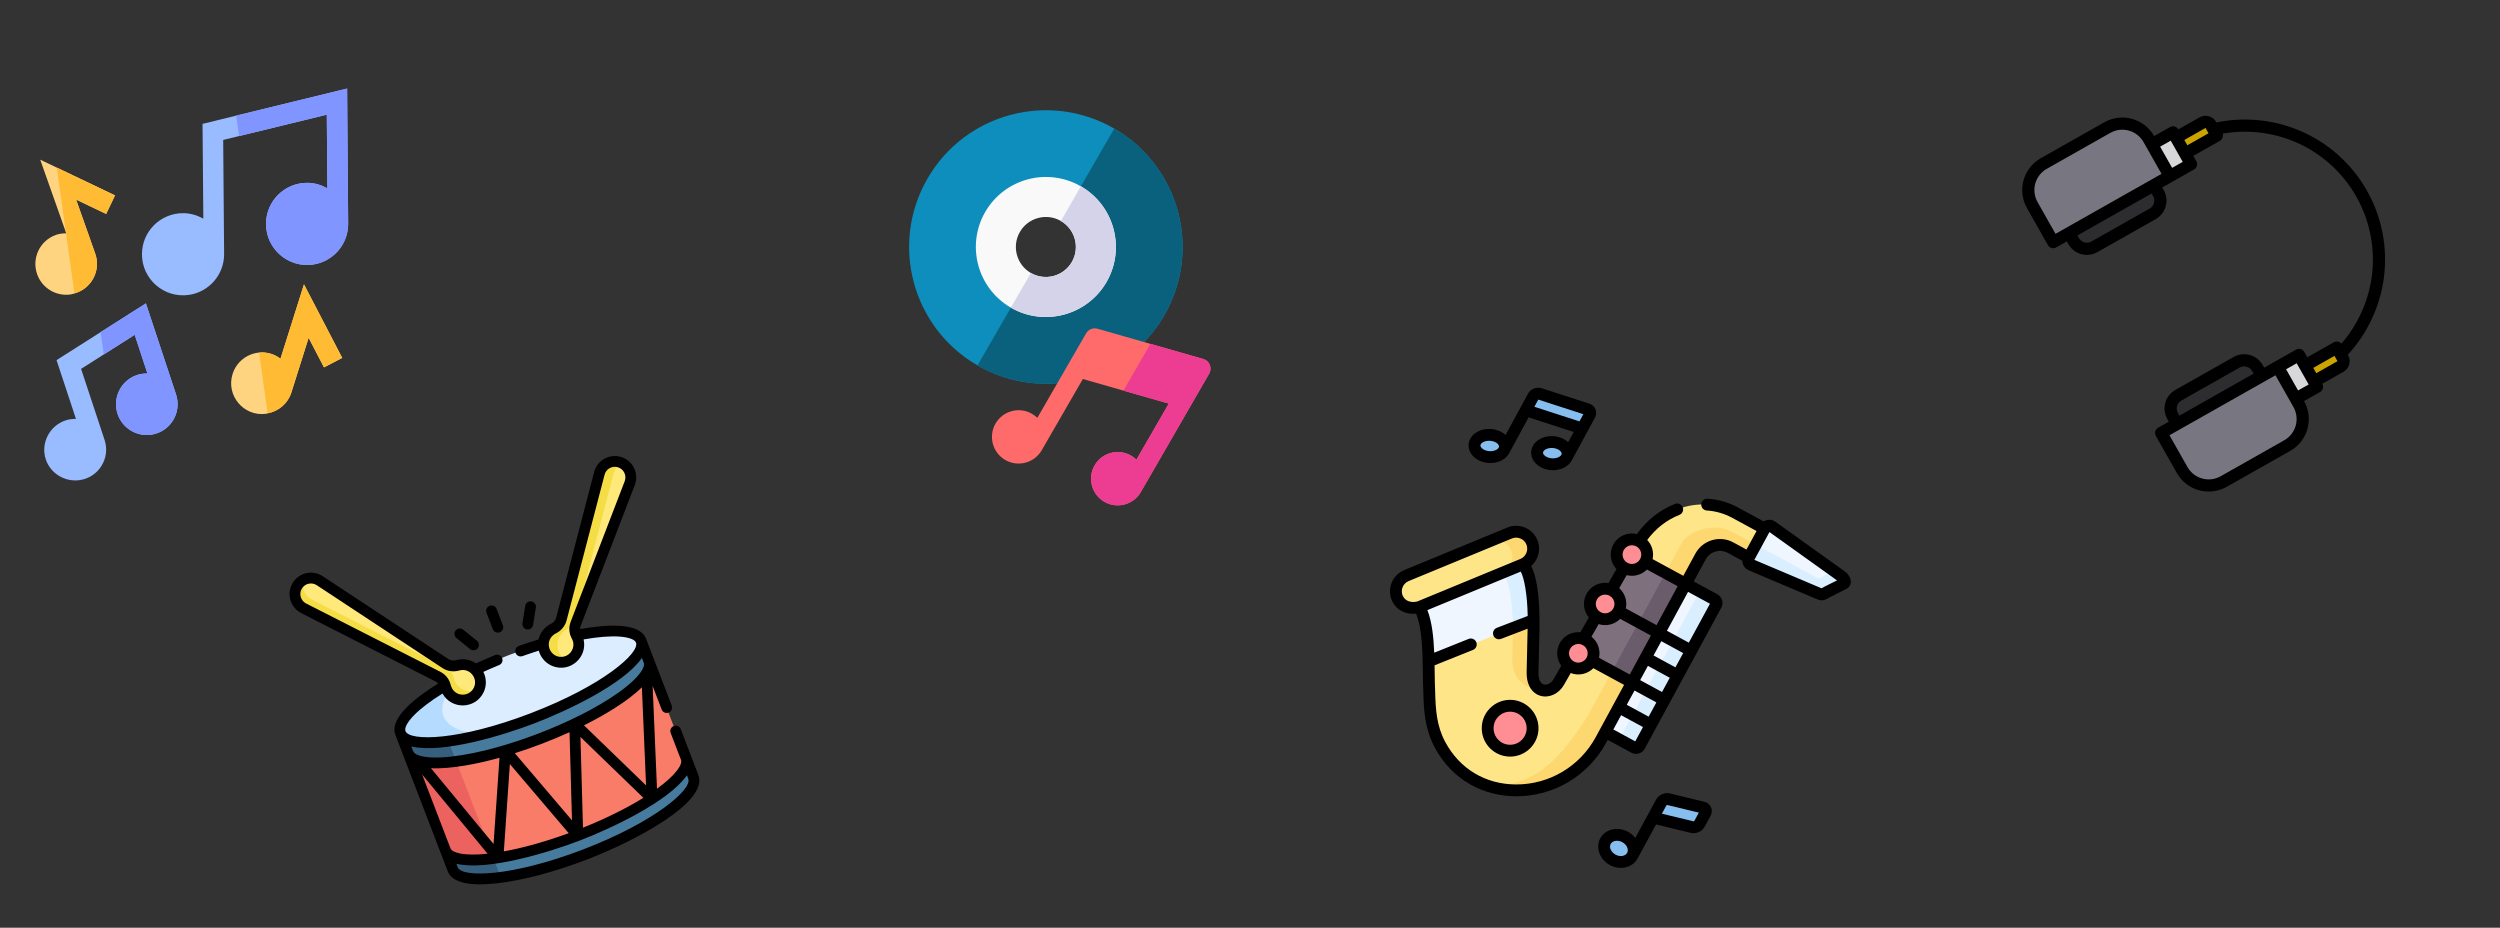 <svg width="706" height="262" viewBox="0 0 706 262" fill="none" xmlns="http://www.w3.org/2000/svg">
<rect x="0" y="0" width="706" height="262" fill="#333333" stroke="none"/>
<g clip-path="url(#clip0)">
<path fill-rule="evenodd" clip-rule="evenodd" d="M453.345 206.674L461.47 211.085C462.015 211.382 462.706 211.177 463.002 210.631C470.21 197.356 477.415 184.087 484.619 170.817C484.916 170.272 484.711 169.581 484.165 169.285L476.041 164.874L461.839 184.224L453.345 206.674Z" fill="#EFF6FF"/>
<path fill-rule="evenodd" clip-rule="evenodd" d="M490.048 144.8C480.379 139.55 468.778 143.526 462.912 152.838C461.86 155.255 462.199 163.038 463.717 164.048L476.041 164.873L480.237 157.145C481.874 154.131 485.675 153.005 488.689 154.641L493.88 157.46L498.443 155.216L498.316 149.289L490.048 144.8Z" fill="#FDE588"/>
<path fill-rule="evenodd" clip-rule="evenodd" d="M458.636 160.316L455.035 166.62C453.333 169.673 455.456 170.952 457.075 172.612L460.912 176.554L468.478 178.803L476.041 164.874L464.638 158.682C463.168 157.884 460.082 157.681 458.636 160.316Z" fill="#7E707D"/>
<path fill-rule="evenodd" clip-rule="evenodd" d="M498.316 149.289L493.88 157.459C493.484 158.188 493.722 159.188 494.488 159.515L513.958 167.759C514.722 168.077 515.27 167.52 516.014 167.15L520.667 164.822C521.414 164.447 520.741 163.249 520.059 162.767L500.371 148.68C499.692 148.192 498.715 148.554 498.316 149.289Z" fill="#EFF6FF"/>
<path fill-rule="evenodd" clip-rule="evenodd" d="M433.103 175.097L416.985 173.222L403.433 186.763C403.504 189.849 403.486 192.799 403.609 195.118C403.733 200.3 403.957 205.24 406.638 210.271C416.477 228.735 442.503 226.644 452.102 208.965L453.346 206.674L457.13 199.703L460.912 192.738L456.621 181.814L442.948 187.787L440.216 192.572C438.091 196.295 432.652 196.055 432.795 189.836L433.088 176.947C433.102 176.331 433.106 175.708 433.103 175.097Z" fill="#FDE588"/>
<path fill-rule="evenodd" clip-rule="evenodd" d="M441.935 182.435C440.941 184.267 441.409 186.499 442.947 187.787C443.166 187.973 443.406 188.133 443.67 188.277C445.76 189.411 448.374 188.637 449.509 186.547C450.643 184.457 449.869 181.844 447.779 180.709C447.573 180.597 447.365 180.499 447.152 180.427C445.193 179.736 442.961 180.546 441.935 182.435Z" fill="#FE8D94"/>
<path fill-rule="evenodd" clip-rule="evenodd" d="M430.878 115.84L446.844 121.022L448.951 117.141C449.294 116.509 449.002 115.815 448.314 115.59L434.861 111.23C434.173 111.005 433.325 111.333 432.985 111.959L430.878 115.84L430.878 115.84Z" fill="#85BEEF"/>
<path fill-rule="evenodd" clip-rule="evenodd" d="M416.69 124.678C415.826 126.269 416.921 128.127 419.137 128.825C421.347 129.519 423.842 128.799 424.705 127.209C425.569 125.618 424.474 123.76 422.264 123.066C420.048 122.368 417.553 123.088 416.69 124.678Z" fill="#85BEEF"/>
<path fill-rule="evenodd" clip-rule="evenodd" d="M434.367 126.708C433.503 128.298 434.598 130.157 436.808 130.851C439.024 131.549 441.519 130.829 442.382 129.239C443.246 127.648 442.151 125.79 439.935 125.092C437.725 124.398 435.23 125.117 434.367 126.708Z" fill="#85BEEF"/>
<path fill-rule="evenodd" clip-rule="evenodd" d="M474.863 153.447L470.34 161.778L476.041 164.874L480.237 157.145C481.874 154.131 485.674 153.005 488.689 154.642L493.879 157.46L495.859 153.814L489.606 150.419C483.308 146.999 476.5 150.432 474.863 153.447Z" fill="#FDD76F"/>
<path fill-rule="evenodd" clip-rule="evenodd" d="M448.461 202.074C438.31 217.989 432.443 220.484 421.97 222.439C433.034 225.228 445.944 220.305 452.102 208.965L460.912 192.738L455.211 189.643L448.461 202.074L448.461 202.074Z" fill="#FDD76F"/>
<path fill-rule="evenodd" clip-rule="evenodd" d="M462.912 152.838C460.822 151.704 458.203 152.475 457.065 154.57C455.961 156.603 456.665 159.141 458.637 160.316L458.8 160.412C460.89 161.547 463.503 160.772 464.638 158.682C465.776 156.587 465.002 153.973 462.912 152.838Z" fill="#FE8D94"/>
<path fill-rule="evenodd" clip-rule="evenodd" d="M470.34 161.778L476.041 164.873L468.478 178.803L462.777 175.708L470.34 161.778Z" fill="#6A5C6B"/>
<path fill-rule="evenodd" clip-rule="evenodd" d="M429.997 159.389L414.655 161.52L400.835 171.42C402.891 175.012 403.304 181.125 403.432 186.763L433.103 175.097C433.091 167.916 432.048 161.075 429.997 159.389Z" fill="#EFF6FF"/>
<path fill-rule="evenodd" clip-rule="evenodd" d="M426.333 150.515L397.17 162.546C394.736 163.551 393.559 166.377 394.564 168.811C395.572 171.254 398.301 172.171 400.835 171.42L429.997 159.389C432.431 158.384 433.608 155.559 432.603 153.124C431.595 150.682 428.776 149.507 426.333 150.515Z" fill="#FDE588"/>
<path fill-rule="evenodd" clip-rule="evenodd" d="M450.784 174.066L447.152 180.427C447.365 180.499 447.573 180.597 447.779 180.709C449.869 181.844 450.643 184.457 449.509 186.547L460.912 192.739L464.693 185.774L468.478 178.803L457.075 172.612C455.054 171.514 452.017 172.014 450.784 174.066Z" fill="#7E707D"/>
<path fill-rule="evenodd" clip-rule="evenodd" d="M455.035 166.62C453.005 165.718 450.58 166.513 449.502 168.5C448.451 170.435 449.037 172.82 450.784 174.066C450.93 174.167 451.078 174.263 451.234 174.347C453.323 175.482 455.937 174.708 457.075 172.612C458.21 170.522 457.436 167.909 455.346 166.774C455.242 166.718 455.142 166.67 455.035 166.62Z" fill="#FE8D94"/>
<path fill-rule="evenodd" clip-rule="evenodd" d="M462.777 175.708L458.992 182.678L455.21 189.643L460.912 192.739L464.693 185.774L468.478 178.803L462.777 175.708Z" fill="#6A5C6B"/>
<path fill-rule="evenodd" clip-rule="evenodd" d="M426.292 199.308C422.792 199.4 420.027 202.315 420.119 205.815C420.209 209.32 423.123 212.085 426.623 211.993C430.126 211.895 432.893 208.989 432.798 205.48C432.706 201.981 429.797 199.219 426.292 199.308Z" fill="#FE8D94"/>
<path fill-rule="evenodd" clip-rule="evenodd" d="M457.829 207.823C457.533 208.368 456.842 208.573 456.296 208.277L461.47 211.085C462.015 211.382 462.706 211.177 463.002 210.631C470.21 197.356 477.415 184.087 484.62 170.818C484.916 170.272 484.711 169.581 484.166 169.285L478.992 166.476C479.538 166.772 479.742 167.463 479.446 168.009L457.829 207.823Z" fill="#D9EEFF"/>
<path fill-rule="evenodd" clip-rule="evenodd" d="M426.333 150.515L421.438 152.534C423.617 152.134 425.87 153.297 426.746 155.423C427.375 156.947 427.152 158.618 426.308 159.899C425.796 160.677 425.056 161.315 424.136 161.694C424.168 161.718 424.199 161.743 424.23 161.767L429.997 159.389C432.431 158.384 433.608 155.558 432.603 153.124C431.595 150.681 428.776 149.507 426.333 150.515Z" fill="#FDD76F"/>
<path fill-rule="evenodd" clip-rule="evenodd" d="M424.23 161.767C425.938 163.319 426.929 168.503 427.18 174.409C427.229 175.387 427.25 176.387 427.251 177.399L433.103 175.097C433.091 167.916 432.048 161.075 429.997 159.389L424.23 161.767Z" fill="#D9EEFF"/>
<path fill-rule="evenodd" clip-rule="evenodd" d="M427.232 179.255L427.082 185.694C426.958 191.358 430.116 194.441 434.591 194.47C433.505 193.731 432.741 192.223 432.795 189.836L433.087 176.947C433.102 176.331 433.106 175.709 433.103 175.097L427.251 177.399C427.251 178.016 427.245 178.63 427.232 179.255Z" fill="#FDD76F"/>
<path fill-rule="evenodd" clip-rule="evenodd" d="M495.859 153.814L493.88 157.46C493.484 158.189 493.722 159.188 494.488 159.515L513.958 167.759C514.722 168.077 515.27 167.52 516.013 167.15L520.667 164.823C521.414 164.447 520.741 163.249 520.059 162.767L517.892 161.212L515.507 162.4C514.77 162.773 513.997 163.662 513.268 163.266L495.859 153.814Z" fill="#D9EEFF"/>
<path fill-rule="evenodd" clip-rule="evenodd" d="M480.914 228.044L471.168 225.689C470.425 225.508 469.514 225.928 469.136 226.623L468.317 228.133L466.814 230.901L477.906 233.585C478.648 233.765 479.56 233.345 479.937 232.651L481.577 229.63C481.954 228.936 481.656 228.224 480.914 228.044Z" fill="#85BEEF"/>
<path fill-rule="evenodd" clip-rule="evenodd" d="M460.978 241.649C461.947 239.864 461.034 237.494 458.938 236.356C456.842 235.218 454.357 235.742 453.387 237.528C452.418 239.314 453.332 241.683 455.427 242.821C457.523 243.959 460.008 243.435 460.978 241.649Z" fill="#85BEEF"/>
<path d="M415.025 127.343C415.453 128.404 416.301 129.3 417.426 129.911C417.8 130.114 418.205 130.286 418.636 130.421C421.619 131.358 424.931 130.298 426.174 128.008L431.684 117.861L444.414 121.992L442.852 124.871C442.207 124.27 441.384 123.797 440.437 123.498C440.437 123.498 440.436 123.498 440.436 123.498C437.452 122.561 434.141 123.621 432.897 125.911C432.307 126.998 432.238 128.228 432.702 129.375C433.131 130.434 433.977 131.329 435.099 131.938C435.473 132.141 435.877 132.312 436.306 132.447C439.293 133.387 442.607 132.329 443.852 130.037L448.297 121.849C448.297 121.849 448.297 121.849 448.298 121.848L450.42 117.939C450.449 117.887 450.474 117.834 450.496 117.78C450.821 117.085 450.854 116.304 450.578 115.608C450.276 114.851 449.64 114.265 448.829 114L435.38 109.641C433.933 109.168 432.236 109.836 431.516 111.162L429.424 115.015L429.424 115.015L425.175 122.84C424.531 122.241 423.709 121.768 422.765 121.472C419.778 120.532 416.464 121.59 415.22 123.881C414.631 124.967 414.561 126.197 415.025 127.343ZM437.309 129.257C436.424 128.979 435.951 128.488 435.802 128.121C435.714 127.902 435.724 127.713 435.836 127.507C436.263 126.721 437.892 126.204 439.434 126.688C440.323 126.968 440.798 127.461 440.947 127.829C441.035 128.047 441.025 128.236 440.913 128.442C440.486 129.228 438.855 129.744 437.309 129.257ZM434.409 112.842L447.142 116.969L446.037 119.003L433.307 114.872L434.409 112.842ZM421.762 124.661C421.762 124.662 421.762 124.662 421.763 124.662C421.994 124.735 422.198 124.822 422.375 124.918C422.873 125.189 423.16 125.527 423.27 125.798C423.358 126.017 423.348 126.206 423.236 126.412C422.809 127.198 421.18 127.715 419.639 127.231C418.75 126.951 418.274 126.458 418.125 126.09C418.037 125.872 418.047 125.683 418.159 125.477C418.585 124.691 420.217 124.175 421.762 124.661Z" fill="black"/>
<path d="M522.66 164.463C522.753 163.219 521.876 162.004 521.031 161.407L501.347 147.322C500.665 146.834 499.828 146.67 498.987 146.863C498.658 146.938 498.342 147.069 498.052 147.243L490.846 143.33C488.136 141.859 485.229 141.018 482.204 140.831C481.283 140.773 480.489 141.474 480.432 142.396C480.39 143.066 480.75 143.669 481.304 143.97C481.511 144.082 481.746 144.153 481.997 144.168C484.532 144.325 486.972 145.032 489.251 146.269L496.049 149.961L493.209 155.193L489.487 153.172C485.657 151.092 480.848 152.517 478.768 156.347L475.37 162.606L466.695 157.897C467.117 155.956 466.541 153.918 465.174 152.488C467.516 149.289 470.691 146.802 474.25 145.411C475.11 145.075 475.535 144.105 475.199 143.245C474.862 142.385 473.893 141.961 473.033 142.296C468.775 143.961 464.996 146.961 462.263 150.812C459.691 150.19 456.917 151.34 455.596 153.772C454.338 156.089 454.778 158.878 456.487 160.708L454.233 164.654C451.799 164.267 449.273 165.417 448.033 167.702C446.834 169.91 447.174 172.545 448.684 174.373L446.303 178.542C443.984 178.319 441.645 179.467 440.467 181.637C439.331 183.728 439.579 186.204 440.894 188.013L438.765 191.743C438.014 193.058 436.789 193.515 435.968 193.287C434.986 193.014 434.424 191.739 434.467 189.874L434.759 176.985C434.768 176.592 434.742 172.673 434.658 171.163C434.445 167.33 433.87 162.642 432.398 159.846C433.146 159.198 433.741 158.379 434.134 157.435C434.8 155.833 434.805 154.076 434.149 152.486C433.491 150.892 432.248 149.646 430.649 148.982C429.049 148.316 427.29 148.311 425.695 148.969L396.532 161C396.532 161 396.532 161 396.532 161.001C393.233 162.363 391.658 166.153 393.018 169.449C393.582 170.815 394.57 171.871 395.799 172.538C396.994 173.187 398.417 173.467 399.898 173.306C401.647 177.453 401.738 184.395 401.812 190.067C401.836 191.922 401.859 193.676 401.938 195.182C402.078 201.011 402.405 205.883 405.162 211.057C407.556 215.55 410.903 219.05 415.111 221.461C415.274 221.555 415.439 221.646 415.605 221.737C419.355 223.773 423.661 224.856 428.094 224.873C438.726 224.915 448.487 219.125 453.571 209.763L454.017 208.941L460.672 212.554C462.03 213.292 463.734 212.787 464.472 211.429L486.089 171.615C486.826 170.257 486.321 168.553 484.963 167.815L478.308 164.202L481.707 157.943C482.907 155.733 485.681 154.911 487.891 156.111L492.024 158.354C492.037 158.668 492.093 158.98 492.198 159.282C492.45 160.004 492.935 160.58 493.583 160.931C493.665 160.976 493.749 161.017 493.837 161.054L513.316 169.302C514.676 169.869 515.738 169.24 516.374 168.863C516.511 168.782 516.64 168.706 516.762 168.645L521.418 166.316C522.147 165.95 522.599 165.275 522.66 164.463ZM458.534 155.368C459.229 154.088 460.835 153.613 462.114 154.307C463.39 155 463.864 156.605 463.169 157.884C462.476 159.16 460.874 159.635 459.598 158.942C458.318 158.247 457.841 156.644 458.534 155.368ZM450.971 169.298C451.664 168.021 453.269 167.548 454.548 168.243C455.824 168.935 456.299 170.537 455.606 171.814C454.911 173.093 453.308 173.571 452.031 172.878C450.752 172.183 450.276 170.577 450.971 169.298ZM443.405 183.233C444.098 181.957 445.702 181.483 446.982 182.178C448.258 182.871 448.732 184.473 448.039 185.749C447.346 187.025 445.744 187.5 444.468 186.807C443.189 186.113 442.712 184.509 443.405 183.233ZM400.283 169.839C398.761 170.26 396.831 169.921 396.109 168.173C395.452 166.581 396.214 164.75 397.808 164.092L426.97 152.061C427.739 151.744 428.589 151.747 429.364 152.069C430.138 152.394 430.74 152.993 431.058 153.762C431.373 154.526 431.369 155.374 431.046 156.15C430.723 156.926 430.124 157.528 429.359 157.843L400.283 169.839ZM450.632 208.167C446.137 216.446 437.506 221.566 428.108 221.53C419.462 221.496 412.174 217.106 408.113 209.485C405.698 204.953 405.409 200.469 405.281 195.079C405.28 195.063 405.28 195.046 405.279 195.03C405.202 193.585 405.18 191.855 405.156 190.023C405.147 189.327 405.137 188.612 405.125 187.886L415.98 183.534C416.837 183.191 417.254 182.218 416.91 181.36C416.567 180.504 415.594 180.087 414.736 180.431L405.026 184.323C404.848 179.999 404.398 175.603 403.093 172.297L429.472 161.414C430.453 163.284 431.314 167.925 431.422 173.951L422.7 177.298C421.838 177.629 421.407 178.596 421.738 179.458C421.886 179.845 422.163 180.145 422.5 180.328C422.915 180.553 423.422 180.602 423.898 180.42L431.401 177.541L431.124 189.798C431.055 192.787 432.125 195.055 434.036 196.092C434.358 196.267 434.704 196.407 435.073 196.509C437.523 197.19 440.235 195.911 441.668 193.401L443.571 190.067C445.803 190.932 448.321 190.362 449.969 188.7L458.644 193.41L450.632 208.167ZM460.24 190.472L451.565 185.761C452.043 183.556 451.23 181.226 449.432 179.805L451.46 176.253C453.609 176.944 455.967 176.349 457.536 174.765L466.211 179.474L460.24 190.472ZM467.806 176.536L459.131 171.826C459.585 169.732 458.875 167.525 457.263 166.091L459.362 162.416C461.417 162.945 463.612 162.334 465.099 160.835L473.774 165.545L467.806 176.536ZM461.792 209.358L455.612 206.002L457.802 201.971L463.981 205.326L461.792 209.358ZM465.576 202.387L459.397 199.032L461.583 195.006L467.762 198.361L465.576 202.387ZM469.358 195.422L463.179 192.067L465.365 188.041L471.544 191.396L469.358 195.422ZM473.14 188.457L466.96 185.102L469.15 181.07L475.329 184.425L473.14 188.457ZM482.892 170.496L476.924 181.487L470.745 178.132L476.713 167.141L482.892 170.496ZM515.269 165.653C515.042 165.766 514.844 165.883 514.67 165.986C514.59 166.034 514.492 166.092 514.412 166.136L495.435 158.1L499.696 150.252L518.771 163.902L515.269 165.653Z" fill="black"/>
<path d="M426.247 197.637C424.108 197.693 422.119 198.58 420.645 200.134C419.172 201.687 418.392 203.72 418.448 205.858C418.503 208 419.388 209.991 420.941 211.466C421.46 211.959 422.032 212.374 422.645 212.706C423.864 213.368 425.243 213.702 426.667 213.665C426.668 213.664 426.669 213.664 426.67 213.664C431.09 213.541 434.589 209.849 434.47 205.436C434.354 201.023 430.665 197.525 426.247 197.637ZM426.578 210.322C425.332 210.354 424.148 209.899 423.243 209.041C422.338 208.181 421.823 207.021 421.791 205.771C421.758 204.525 422.213 203.34 423.071 202.434C423.93 201.529 425.089 201.012 426.334 200.98C427.181 200.958 427.982 201.164 428.678 201.542C430.098 202.313 431.081 203.799 431.127 205.525C431.196 208.097 429.156 210.248 426.578 210.322Z" fill="black"/>
<path d="M483.185 227.947C482.846 227.183 482.162 226.626 481.307 226.419L471.562 224.064C470.082 223.705 468.407 224.462 467.667 225.825L461.798 236.635C461.265 235.943 460.57 235.34 459.736 234.886C456.833 233.31 453.326 234.137 451.918 236.73C450.51 239.323 451.727 242.714 454.63 244.29C457.533 245.866 461.04 245.039 462.447 242.447C462.484 242.379 467.67 232.828 467.67 232.828L477.512 235.21C478.992 235.568 480.666 234.811 481.406 233.448L483.046 230.428C483.48 229.63 483.53 228.725 483.185 227.947ZM456.225 241.352C454.964 240.668 454.338 239.282 454.856 238.326C455.376 237.37 456.879 237.141 458.14 237.826C459.4 238.51 460.027 239.896 459.508 240.852C458.989 241.808 457.486 242.037 456.225 241.352ZM478.274 231.954L469.321 229.787L469.786 228.931C469.786 228.929 469.787 228.928 469.787 228.928L470.602 227.426C470.633 227.383 470.738 227.326 470.798 227.32L479.754 229.484L478.471 231.847C478.44 231.891 478.335 231.947 478.274 231.954Z" fill="black"/>
</g>
<g clip-path="url(#clip1)">
<path d="M162.664 179.368L153.392 181.701C150.238 182.64 146.946 183.757 143.589 185.046C140.259 186.324 137.091 187.684 134.14 189.085L125.689 193.546C116.952 198.711 111.823 203.828 113.021 206.949C114.9 211.844 131.851 210.542 150.612 203.341C169.373 196.139 182.841 185.764 180.962 180.869C179.767 177.757 172.569 177.38 162.664 179.368Z" fill="#DBEDFF"/>
<path d="M125.217 202.221C123.95 198.92 126.34 194.639 131.066 190.707L125.689 193.546C116.952 198.711 111.823 203.828 113.021 206.949C114.485 210.762 125.096 210.814 138.585 207.246C131.803 207.549 126.562 205.725 125.217 202.221Z" fill="#B5DCFF"/>
<path d="M158.475 174.754C158.162 175.955 157.322 176.938 156.205 177.479C154.921 178.102 153.903 179.27 153.527 180.792C152.932 183.202 154.241 185.73 156.552 186.636C159.266 187.701 162.273 186.245 163.152 183.512C163.597 182.128 163.406 180.692 162.743 179.519C162.148 178.465 162.094 177.187 162.529 176.057L177.777 136.386C178.707 133.967 177.413 131.264 174.946 130.47C172.479 129.677 169.852 131.121 169.198 133.628L158.475 174.754Z" fill="#FFE97B"/>
<path d="M125.719 187.329C126.755 188.012 128.036 188.181 129.228 187.835C130.6 187.439 132.138 187.626 133.435 188.505C135.49 189.898 136.209 192.652 135.098 194.872C133.793 197.48 130.585 198.41 128.103 196.967C126.846 196.236 126.027 195.042 125.735 193.726C125.472 192.544 124.657 191.559 123.577 191.009L85.701 171.732C83.391 170.556 82.543 167.681 83.846 165.441C85.149 163.201 88.067 162.516 90.231 163.942L125.719 187.329Z" fill="#FFE97B"/>
<path d="M157.571 180.968C157.946 179.446 158.964 178.278 160.249 177.655C161.366 177.114 162.205 176.131 162.518 174.93L173.242 133.804C173.602 132.422 174.562 131.365 175.763 130.825C175.508 130.683 175.235 130.563 174.946 130.47C172.479 129.677 169.852 131.12 169.198 133.628L158.475 174.754C158.162 175.955 157.322 176.938 156.205 177.479C154.921 178.102 153.903 179.27 153.527 180.792C152.932 183.202 154.241 185.729 156.552 186.636C157.787 187.12 159.082 187.081 160.211 186.639C158.143 185.615 157.01 183.24 157.571 180.968Z" fill="#F4DD45"/>
<path d="M130.437 194.548C129.181 193.818 128.361 192.623 128.069 191.308C127.806 190.126 126.991 189.14 125.912 188.591L88.035 169.313C85.916 168.235 85.03 165.728 85.902 163.592C85.07 163.964 84.342 164.59 83.847 165.441C82.544 167.682 83.391 170.556 85.701 171.732L123.578 191.01C124.657 191.559 125.472 192.544 125.735 193.727C126.027 195.042 126.847 196.236 128.103 196.967C130.585 198.41 133.794 197.48 135.098 194.872C135.125 194.818 135.146 194.762 135.172 194.707C133.718 195.424 131.944 195.424 130.437 194.548Z" fill="#F4DD45"/>
<path d="M152.737 208.876C170.29 202.138 183.565 193.057 183.663 187.906L180.962 180.869C182.841 185.764 169.155 195.57 150.393 202.772C131.632 209.974 114.9 211.844 113.021 206.949L115.364 213.053C117.243 217.948 133.975 216.078 152.737 208.876Z" fill="#477B9E"/>
<path d="M126.626 209.243C119.19 210.238 114.017 209.545 113.021 206.949L115.364 213.053C116.36 215.648 121.533 216.341 128.969 215.347L126.626 209.243Z" fill="#365E7D"/>
<path d="M162.965 235.522C144.204 242.723 127.471 244.594 125.592 239.699L127.792 245.429C129.671 250.324 146.403 248.454 165.165 241.252C183.926 234.05 197.612 224.244 195.733 219.349L193.892 214.552C193.793 219.702 180.518 228.784 162.965 235.522Z" fill="#477B9E"/>
<path d="M139.198 241.993C131.761 242.987 126.589 242.294 125.592 239.699L127.792 245.429C128.788 248.025 133.961 248.718 141.397 247.723L139.198 241.993Z" fill="#365E7D"/>
<path d="M152.591 208.497C133.829 215.698 117.097 217.568 115.218 212.674L125.738 240.078C127.617 244.973 144.349 243.103 163.11 235.901C181.872 228.699 195.558 218.893 193.679 213.998L183.159 186.593C185.038 191.488 171.352 201.295 152.591 208.497Z" fill="#F87C68"/>
<path d="M128.824 214.967C121.387 215.962 116.215 215.269 115.218 212.673L125.738 240.078C126.734 242.673 131.907 243.366 139.343 242.371L128.824 214.967Z" fill="#EC625E"/>
<path d="M175.473 129.072C172.174 128.012 168.662 129.932 167.785 133.296L157.061 174.422L157.062 174.422C156.866 175.172 156.334 175.806 155.602 176.161C153.85 177.01 152.577 178.584 152.109 180.479C152.101 180.512 152.095 180.545 152.087 180.577C150.259 181.137 148.39 181.753 146.514 182.418C145.722 182.695 145.307 183.57 145.588 184.363C145.869 185.155 146.739 185.57 147.532 185.289C149.083 184.739 150.629 184.222 152.149 183.744C152.694 185.759 154.169 187.365 156.056 188.105C161.007 190.047 165.966 185.615 164.808 180.576C168.868 179.857 172.374 179.581 175.028 179.777C177.557 179.963 179.266 180.594 179.601 181.466C180.721 184.386 170.293 193.577 149.908 201.402C129.566 209.211 115.627 209.384 114.503 206.455C114.167 205.58 115.021 203.96 116.788 202.121C118.642 200.192 121.451 198.041 124.97 195.851C127.509 200.436 134.169 200.304 136.52 195.604C137.419 193.808 137.45 191.63 136.5 189.746C137.951 189.083 139.448 188.434 140.969 187.806C141.746 187.485 142.116 186.594 141.795 185.817C141.474 185.039 140.587 184.677 139.806 184.99C137.966 185.75 136.163 186.543 134.427 187.35C134.401 187.332 134.376 187.313 134.35 187.295C132.734 186.2 130.735 185.882 128.865 186.423C128.084 186.65 127.264 186.535 126.617 186.108L91.129 162.721C88.218 160.803 84.327 161.74 82.59 164.727C80.845 167.728 81.978 171.567 85.07 173.14L122.947 192.418C123.258 192.576 123.524 192.786 123.743 193.029C117.906 196.621 109.785 202.662 111.66 207.546L126.431 246.027C127.646 249.191 132.338 250.34 140.377 249.442C147.561 248.639 156.58 246.254 165.771 242.725C179.416 237.487 200.155 226.512 197.215 218.855L192.244 205.904C191.942 205.118 191.062 204.726 190.276 205.028C189.491 205.329 189.099 206.21 189.4 206.995L192.318 214.595C192.802 215.858 190.885 218.855 185.536 222.733L184.302 193.714L186.854 200.361C187.155 201.146 188.036 201.538 188.821 201.237C189.606 200.935 189.998 200.054 189.697 199.269L182.444 180.375C180.575 175.505 170.54 176.434 163.829 177.658C163.826 177.326 163.884 176.986 164.011 176.655L179.26 136.984C180.505 133.743 178.775 130.134 175.473 129.072ZM86.451 170.425C84.921 169.647 84.357 167.746 85.223 166.258C86.089 164.769 88.018 164.319 89.453 165.264L124.941 188.651L124.941 188.651C126.334 189.57 128.073 189.824 129.712 189.349C132.663 188.495 135.114 191.608 133.796 194.242C132.395 197.044 128.105 196.837 127.26 193.363C126.885 191.794 125.822 190.463 124.329 189.703L86.451 170.425ZM121.71 216.954C127.616 217.22 135.322 215.585 141.055 213.995L139.376 238.335L121.71 216.954ZM119.204 218.702L137.705 241.093C131.135 241.791 127.705 240.847 127.22 239.584L119.204 218.702ZM143.987 215.763L160.605 235.288C154.118 237.665 147.805 239.433 142.285 240.428L143.987 215.763ZM145.386 212.708C147.95 211.896 150.566 210.98 153.197 209.97C155.828 208.96 158.385 207.89 160.834 206.778L161.528 231.673L145.386 212.708ZM163.918 208.111L181.687 225.303C176.919 228.257 171.044 231.168 164.633 233.742L163.918 208.111ZM164.914 204.837C170.236 202.183 177.058 198.241 181.27 194.091L182.448 221.801L164.914 204.837ZM151 204.246C159.69 200.91 176.06 193.338 181.269 185.813L181.798 187.191C182.047 187.84 181.615 188.688 181.29 189.273C180.364 190.837 178.29 192.985 174.789 195.494C168.256 200.175 159.581 204.257 152.106 207.127C144.633 209.995 135.454 212.767 127.465 213.66C123.187 214.138 120.208 213.93 118.473 213.388C116.694 212.773 116.803 212.445 116.172 210.802C125.004 212.89 142.081 207.669 151 204.246ZM193.985 218.94L194.372 219.947C195.494 222.87 185.047 232.064 164.679 239.882C144.337 247.69 130.398 247.864 129.274 244.935L128.888 243.929C137.746 246.025 155.179 240.651 163.707 237.378C163.71 237.377 163.714 237.376 163.717 237.375C163.72 237.373 163.723 237.372 163.726 237.37C172.261 234.094 188.807 226.423 193.985 218.94ZM176.416 135.891L161.168 175.562C160.584 177.08 160.661 178.726 161.371 180.117C161.562 180.492 162.253 181.57 161.762 183.098C161.149 185.005 159.06 186.012 157.168 185.27C155.6 184.655 154.653 182.88 155.066 181.209C155.316 180.195 155.996 179.354 156.93 178.902C158.466 178.157 159.588 176.805 160.009 175.19C160.009 175.19 160.009 175.19 160.009 175.19L170.732 134.064C171.166 132.399 172.904 131.446 174.541 131.972C176.175 132.497 177.035 134.284 176.416 135.891Z" fill="black"/>
<path d="M137.391 173.044L139.171 177.679C139.472 178.465 140.353 178.857 141.138 178.555C141.923 178.254 142.315 177.373 142.014 176.588L140.235 171.952C139.933 171.167 139.052 170.775 138.267 171.076C137.482 171.378 137.09 172.258 137.391 173.044Z" fill="black"/>
<path d="M128.675 178.046C128.145 178.699 128.246 179.658 128.9 180.187L132.759 183.312C133.413 183.842 134.372 183.74 134.901 183.087C135.43 182.433 135.329 181.474 134.676 180.945L130.817 177.821C130.163 177.291 129.204 177.392 128.675 178.046Z" fill="black"/>
<path d="M148.317 171.103L147.54 176.007C147.408 176.837 147.975 177.617 148.806 177.749C149.637 177.88 150.417 177.313 150.548 176.483L151.325 171.579C151.456 170.748 150.89 169.968 150.059 169.837C149.228 169.706 148.448 170.272 148.317 171.103Z" fill="black"/>
</g>
<g clip-path="url(#clip2)">
<path d="M606.832 39.27L612.76 49.748L579.83 68.378L573.902 57.901C572.779 55.916 572.491 53.566 573.1 51.368C573.71 49.171 575.167 47.306 577.152 46.182L595.114 36.02C597.098 34.897 599.448 34.609 601.646 35.218C603.843 35.828 605.709 37.285 606.832 39.27Z" fill="#787680"/>
<path d="M608.269 52.289L609.539 54.534C610.101 55.526 610.245 56.701 609.94 57.8C609.636 58.899 608.907 59.831 607.915 60.393L591.45 69.708C590.457 70.27 589.283 70.414 588.184 70.109C587.085 69.804 586.152 69.076 585.591 68.083L584.321 65.838L608.269 52.289Z" fill="#2D2D30"/>
<path d="M613.666 37.38L618.747 46.361L612.76 49.748L607.678 40.767L613.666 37.38Z" fill="#D8D7DA"/>
<path d="M616.244 132.74L610.317 122.263L643.246 103.632L649.174 114.11C650.297 116.094 650.585 118.444 649.976 120.642C649.366 122.839 647.909 124.705 645.924 125.828L627.963 135.99C625.978 137.113 623.628 137.401 621.43 136.792C619.233 136.183 617.367 134.725 616.244 132.74Z" fill="#787680"/>
<path d="M614.807 119.722L613.537 117.477C612.975 116.485 612.831 115.31 613.136 114.211C613.44 113.112 614.169 112.179 615.161 111.618L631.626 102.303C632.619 101.741 633.793 101.597 634.892 101.902C635.991 102.206 636.924 102.935 637.485 103.927L638.756 106.173L614.807 119.722Z" fill="#2D2D30"/>
<path d="M648.327 112.613L643.246 103.632L649.233 100.245L654.314 109.225L648.327 112.613Z" fill="#D8D7DA"/>
<path d="M624.34 35.292L626.034 38.286L617.053 43.367L614.512 38.877L621.996 34.642C622.393 34.418 622.863 34.36 623.303 34.482C623.742 34.604 624.115 34.895 624.34 35.292Z" fill="#CCA400"/>
<path d="M659.907 98.157L661.601 101.151C661.826 101.548 661.883 102.018 661.762 102.457C661.64 102.897 661.348 103.27 660.951 103.494L653.467 107.729L650.927 103.238L659.907 98.157Z" fill="#CCA400"/>
<path d="M650.671 113.263L655.161 110.722C655.558 110.498 655.849 110.125 655.971 109.685C656.093 109.246 656.035 108.776 655.811 108.379L661.798 104.991C662.591 104.541 663.173 103.795 663.417 102.917C663.661 102.038 663.546 101.098 663.098 100.304L663.024 100.173C668.491 94.235 672.027 86.776 673.164 78.784C674.368 70.169 672.7 61.397 668.416 53.825C664.132 46.254 657.472 40.305 649.467 36.901C642.031 33.759 633.817 32.949 625.911 34.576L625.837 34.445C625.387 33.652 624.641 33.07 623.762 32.827C622.883 32.583 621.944 32.697 621.15 33.145L615.162 36.533C614.938 36.136 614.565 35.844 614.125 35.722C613.686 35.601 613.216 35.658 612.819 35.883L608.328 38.423C606.979 36.044 604.74 34.297 602.104 33.566C599.468 32.835 596.649 33.179 594.267 34.524L576.305 44.686C573.925 46.036 572.178 48.274 571.447 50.91C570.716 53.547 571.061 56.365 572.405 58.748L578.333 69.225C578.558 69.622 578.931 69.914 579.37 70.036C579.81 70.157 580.28 70.1 580.677 69.875L583.67 68.181L584.094 68.93C584.881 70.318 586.187 71.337 587.725 71.763C589.263 72.19 590.907 71.989 592.297 71.205L608.761 61.889C610.149 61.102 611.168 59.796 611.595 58.258C612.021 56.721 611.82 55.077 611.036 53.687L610.613 52.938L619.593 47.857C619.99 47.633 620.282 47.26 620.404 46.82C620.526 46.38 620.468 45.911 620.243 45.514L619.397 44.017L626.881 39.783C627.228 39.586 627.496 39.274 627.639 38.901C627.782 38.529 627.79 38.118 627.663 37.739C634.565 36.532 641.669 37.34 648.124 40.066C655.432 43.176 661.512 48.607 665.422 55.519C669.333 62.431 670.857 70.44 669.759 78.305C668.771 85.243 665.805 91.748 661.215 97.042C660.956 96.738 660.6 96.534 660.206 96.465C659.813 96.395 659.408 96.464 659.061 96.661L651.577 100.895L650.73 99.398C650.505 99.001 650.132 98.71 649.693 98.588C649.253 98.466 648.783 98.523 648.386 98.748L639.405 103.829L638.982 103.081C638.195 101.693 636.889 100.674 635.351 100.247C633.813 99.821 632.169 100.022 630.779 100.806L614.315 110.121C612.926 110.909 611.907 112.214 611.481 113.752C611.055 115.29 611.255 116.934 612.04 118.324L612.463 119.072L609.47 120.766C609.073 120.991 608.781 121.364 608.659 121.803C608.537 122.243 608.595 122.713 608.82 123.11L614.748 133.587C616.097 135.967 618.336 137.714 620.972 138.445C623.608 139.176 626.427 138.832 628.809 137.487L646.771 127.325C649.15 125.975 650.897 123.737 651.629 121.1C652.36 118.464 652.015 115.645 650.671 113.263ZM607.619 54.632L608.043 55.38C608.379 55.976 608.465 56.681 608.282 57.34C608.1 57.999 607.663 58.559 607.068 58.896L590.603 68.211C590.007 68.547 589.303 68.634 588.644 68.451C587.984 68.268 587.425 67.831 587.087 67.236L586.664 66.488L607.619 54.632ZM622.843 36.139L623.69 37.636L617.703 41.023L616.856 39.526L622.843 36.139ZM580.48 66.035L575.399 57.054C574.503 55.466 574.274 53.587 574.761 51.829C575.248 50.072 576.413 48.58 577.999 47.679L595.96 37.517C597.549 36.621 599.428 36.392 601.185 36.879C602.942 37.367 604.435 38.531 605.335 40.117L610.416 49.098L580.48 66.035ZM616.403 45.711L613.409 47.404L610.022 41.417L613.016 39.723L616.403 45.711ZM615.457 117.379L615.033 116.63C614.697 116.035 614.611 115.33 614.794 114.671C614.976 114.012 615.413 113.452 616.008 113.115L632.473 103.8C633.069 103.463 633.773 103.377 634.432 103.56C635.091 103.743 635.651 104.179 635.988 104.774L636.412 105.523L615.457 117.379ZM659.257 100.501L660.104 101.998L654.117 105.385L653.27 103.888L659.257 100.501ZM648.583 102.589L651.97 108.576L648.977 110.269L645.589 104.282L648.583 102.589ZM627.116 134.493C625.527 135.389 623.648 135.619 621.891 135.131C620.134 134.644 618.641 133.48 617.741 131.894L612.66 122.913L642.596 105.976L647.677 114.957C648.573 116.545 648.802 118.424 648.315 120.181C647.828 121.939 646.663 123.431 645.077 124.331L627.116 134.493Z" fill="black"/>
</g>
<g clip-path="url(#clip3)">
<path d="M314.66 36.307C296.191 25.644 272.576 31.972 261.913 50.44C251.25 68.908 257.578 92.524 276.046 103.187C294.515 113.849 318.13 107.522 328.793 89.053C339.456 70.585 333.128 46.969 314.66 36.307ZM289.231 80.35C283.385 76.974 281.374 69.472 284.75 63.625C288.126 57.779 295.628 55.768 301.475 59.144C307.321 62.519 309.331 70.022 305.956 75.868C302.58 81.715 295.078 83.725 289.231 80.35Z" fill="#0D8EBC"/>
<path d="M305.956 75.868C302.58 81.715 295.078 83.725 289.231 80.35L276.046 103.187C294.515 113.85 318.13 107.522 328.793 89.053C339.456 70.585 333.128 46.969 314.66 36.307L301.475 59.144C307.321 62.519 309.331 70.022 305.956 75.868Z" fill="#0A617D"/>
<path d="M305.242 52.619C295.797 47.166 283.678 50.413 278.225 59.858C272.772 69.302 276.02 81.422 285.464 86.874C294.908 92.327 307.028 89.08 312.481 79.635C317.933 70.191 314.686 58.071 305.242 52.619ZM291.115 77.087C287.067 74.75 285.675 69.556 288.012 65.508C290.349 61.461 295.543 60.069 299.591 62.406C303.638 64.743 305.03 69.937 302.693 73.985C300.356 78.032 295.162 79.424 291.115 77.087Z" fill="#F9F9F9"/>
<path d="M299.591 62.407C303.638 64.743 305.03 69.938 302.693 73.985C300.356 78.033 295.162 79.424 291.115 77.088L285.464 86.875C294.908 92.328 307.028 89.08 312.481 79.636C317.933 70.192 314.686 58.072 305.242 52.619L299.591 62.407Z" fill="#D5D3EA"/>
<path d="M341.648 103.039C341.322 102.232 340.642 101.621 339.806 101.382L309.939 92.838C308.693 92.481 307.364 93.019 306.716 94.142L292.94 118.001C292.497 117.565 291.991 117.178 291.428 116.853C287.831 114.775 283.214 116.013 281.136 119.61C279.059 123.208 280.296 127.825 283.894 129.902C287.492 131.98 292.109 130.742 294.186 127.145L305.797 107.033L330.064 113.975L320.924 129.807C320.48 129.371 319.975 128.984 319.412 128.659C315.814 126.582 311.197 127.819 309.119 131.416C307.042 135.014 308.279 139.631 311.877 141.709C315.475 143.786 320.092 142.549 322.169 138.951L341.476 105.511C341.911 104.757 341.974 103.845 341.648 103.039Z" fill="#FF6B6B"/>
<path d="M341.648 103.039C341.322 102.232 340.643 101.621 339.806 101.382L324.873 97.11L317.252 110.31L330.064 113.975L320.924 129.807C320.48 129.371 319.975 128.984 319.412 128.659C315.814 126.582 311.197 127.819 309.12 131.417C307.042 135.015 308.279 139.632 311.877 141.709C315.475 143.786 320.092 142.549 322.169 138.951L341.476 105.511C341.911 104.757 341.975 103.846 341.648 103.039Z" fill="#EC3D93"/>
</g>
<g clip-path="url(#clip4)">
<path d="M49.718 111.405L41.202 85.669L28.422 93.788L15.967 101.7L21.452 118.31C20.483 118.289 19.498 118.395 18.528 118.717C13.975 120.23 11.417 125.18 12.932 129.732C14.275 133.774 18.406 136.165 22.481 135.592C27.875 134.834 31.239 129.362 29.531 124.228L22.899 104.17L29.309 100.098L38.04 94.551L41.636 105.48C40.66 105.462 39.677 105.577 38.718 105.895C34.164 107.41 31.685 112.323 33.205 116.895C34.578 121.022 38.666 123.33 42.655 122.769C48.06 122.01 51.433 116.561 49.718 111.405Z" fill="#99BBFF"/>
<path d="M41.636 105.48C40.66 105.462 39.677 105.577 38.718 105.895C34.164 107.409 31.685 112.323 33.205 116.895C34.578 121.021 38.666 123.33 42.655 122.769C48.06 122.009 51.433 116.561 49.718 111.405L41.202 85.669L28.422 93.788L29.309 100.098L38.039 94.551L41.636 105.48Z" fill="#8095FF"/>
<path d="M66.693 32.656L57.198 34.982L57.417 61.764C55.701 60.782 53.775 60.207 51.743 60.199C45.339 60.183 40.116 65.317 40.089 71.745C40.05 78.856 46.349 84.265 53.312 83.286C58.922 82.498 63.262 77.681 63.289 71.853C63.289 71.841 63.03 39.522 63.03 39.522L67.504 38.427L92.283 32.382L92.455 53.208C90.773 52.243 88.855 51.642 86.78 51.633C80.413 51.606 75.153 56.727 75.125 63.179C75.087 70.29 81.385 75.7 88.349 74.721C93.958 73.933 98.298 69.115 98.325 63.285C98.326 63.273 98.031 25.001 98.031 25.001L66.693 32.656Z" fill="#99BBFF"/>
<path d="M92.455 53.208C90.773 52.243 88.854 51.642 86.78 51.633C80.413 51.606 75.153 56.727 75.125 63.179C75.087 70.291 81.385 75.7 88.349 74.721C93.958 73.933 98.298 69.115 98.325 63.285C98.326 63.273 98.031 25.001 98.031 25.001L66.693 32.656L67.504 38.427L92.283 32.382L92.455 53.208Z" fill="#8095FF"/>
<path d="M85.843 80.299L79.208 101.314C78.436 100.73 77.577 100.239 76.603 99.932C75.454 99.568 74.29 99.456 73.167 99.562C69.778 99.879 66.765 102.187 65.685 105.605C63.759 111.701 68.853 117.734 75.176 116.845C75.316 116.825 75.442 116.756 75.58 116.73C78.623 116.149 81.281 114.005 82.279 110.853L82.279 110.85L87.158 95.399L91.497 103.745L96.642 101.071L85.843 80.299Z" fill="#FFD480"/>
<path d="M82.279 110.853L82.279 110.85L87.158 95.399L91.497 103.745L96.642 101.071L85.843 80.299L79.208 101.314C78.436 100.729 77.577 100.239 76.603 99.932C75.454 99.568 74.29 99.456 73.167 99.561L75.58 116.729C78.623 116.149 81.281 114.005 82.279 110.853Z" fill="#FFBB33"/>
<path d="M32.484 55.182L16.034 47.327L11.359 45.094L18.599 65.572L18.707 65.88C18.686 65.879 18.664 65.89 18.643 65.89C17.697 65.892 16.737 66.007 15.791 66.335C11.24 67.949 8.894 72.924 10.49 77.44C11.929 81.498 15.974 83.711 19.886 83.162C20.288 83.105 20.651 82.972 21.029 82.866C25.818 81.523 28.589 76.42 26.899 71.639L21.495 56.364L29.982 60.419L32.484 55.182Z" fill="#FFD480"/>
<path d="M26.899 71.639L21.495 56.364L29.982 60.42L32.484 55.183L16.034 47.327L18.598 65.572L18.707 65.88C18.686 65.88 18.664 65.89 18.643 65.89L21.029 82.866C25.818 81.524 28.589 76.42 26.899 71.639Z" fill="#FFBB33"/>
</g>
<defs>
<clipPath id="clip0">
<rect width="114.146" height="114.146" fill="white" transform="translate(427.466 101) rotate(28.5)"/>
</clipPath>
<clipPath id="clip1">
<rect width="104" height="104" fill="white" transform="translate(80 164.271) rotate(-21)"/>
</clipPath>
<clipPath id="clip2">
<rect width="110.064" height="110.064" fill="white" transform="translate(651.795) rotate(60.5)"/>
</clipPath>
<clipPath id="clip3">
<rect width="96.439" height="96.439" fill="white" transform="translate(281.219 17) rotate(30)"/>
</clipPath>
<clipPath id="clip4">
<rect width="99.001" height="99.001" fill="white" transform="translate(0 38.778) rotate(-8)"/>
</clipPath>
</defs>
</svg>
